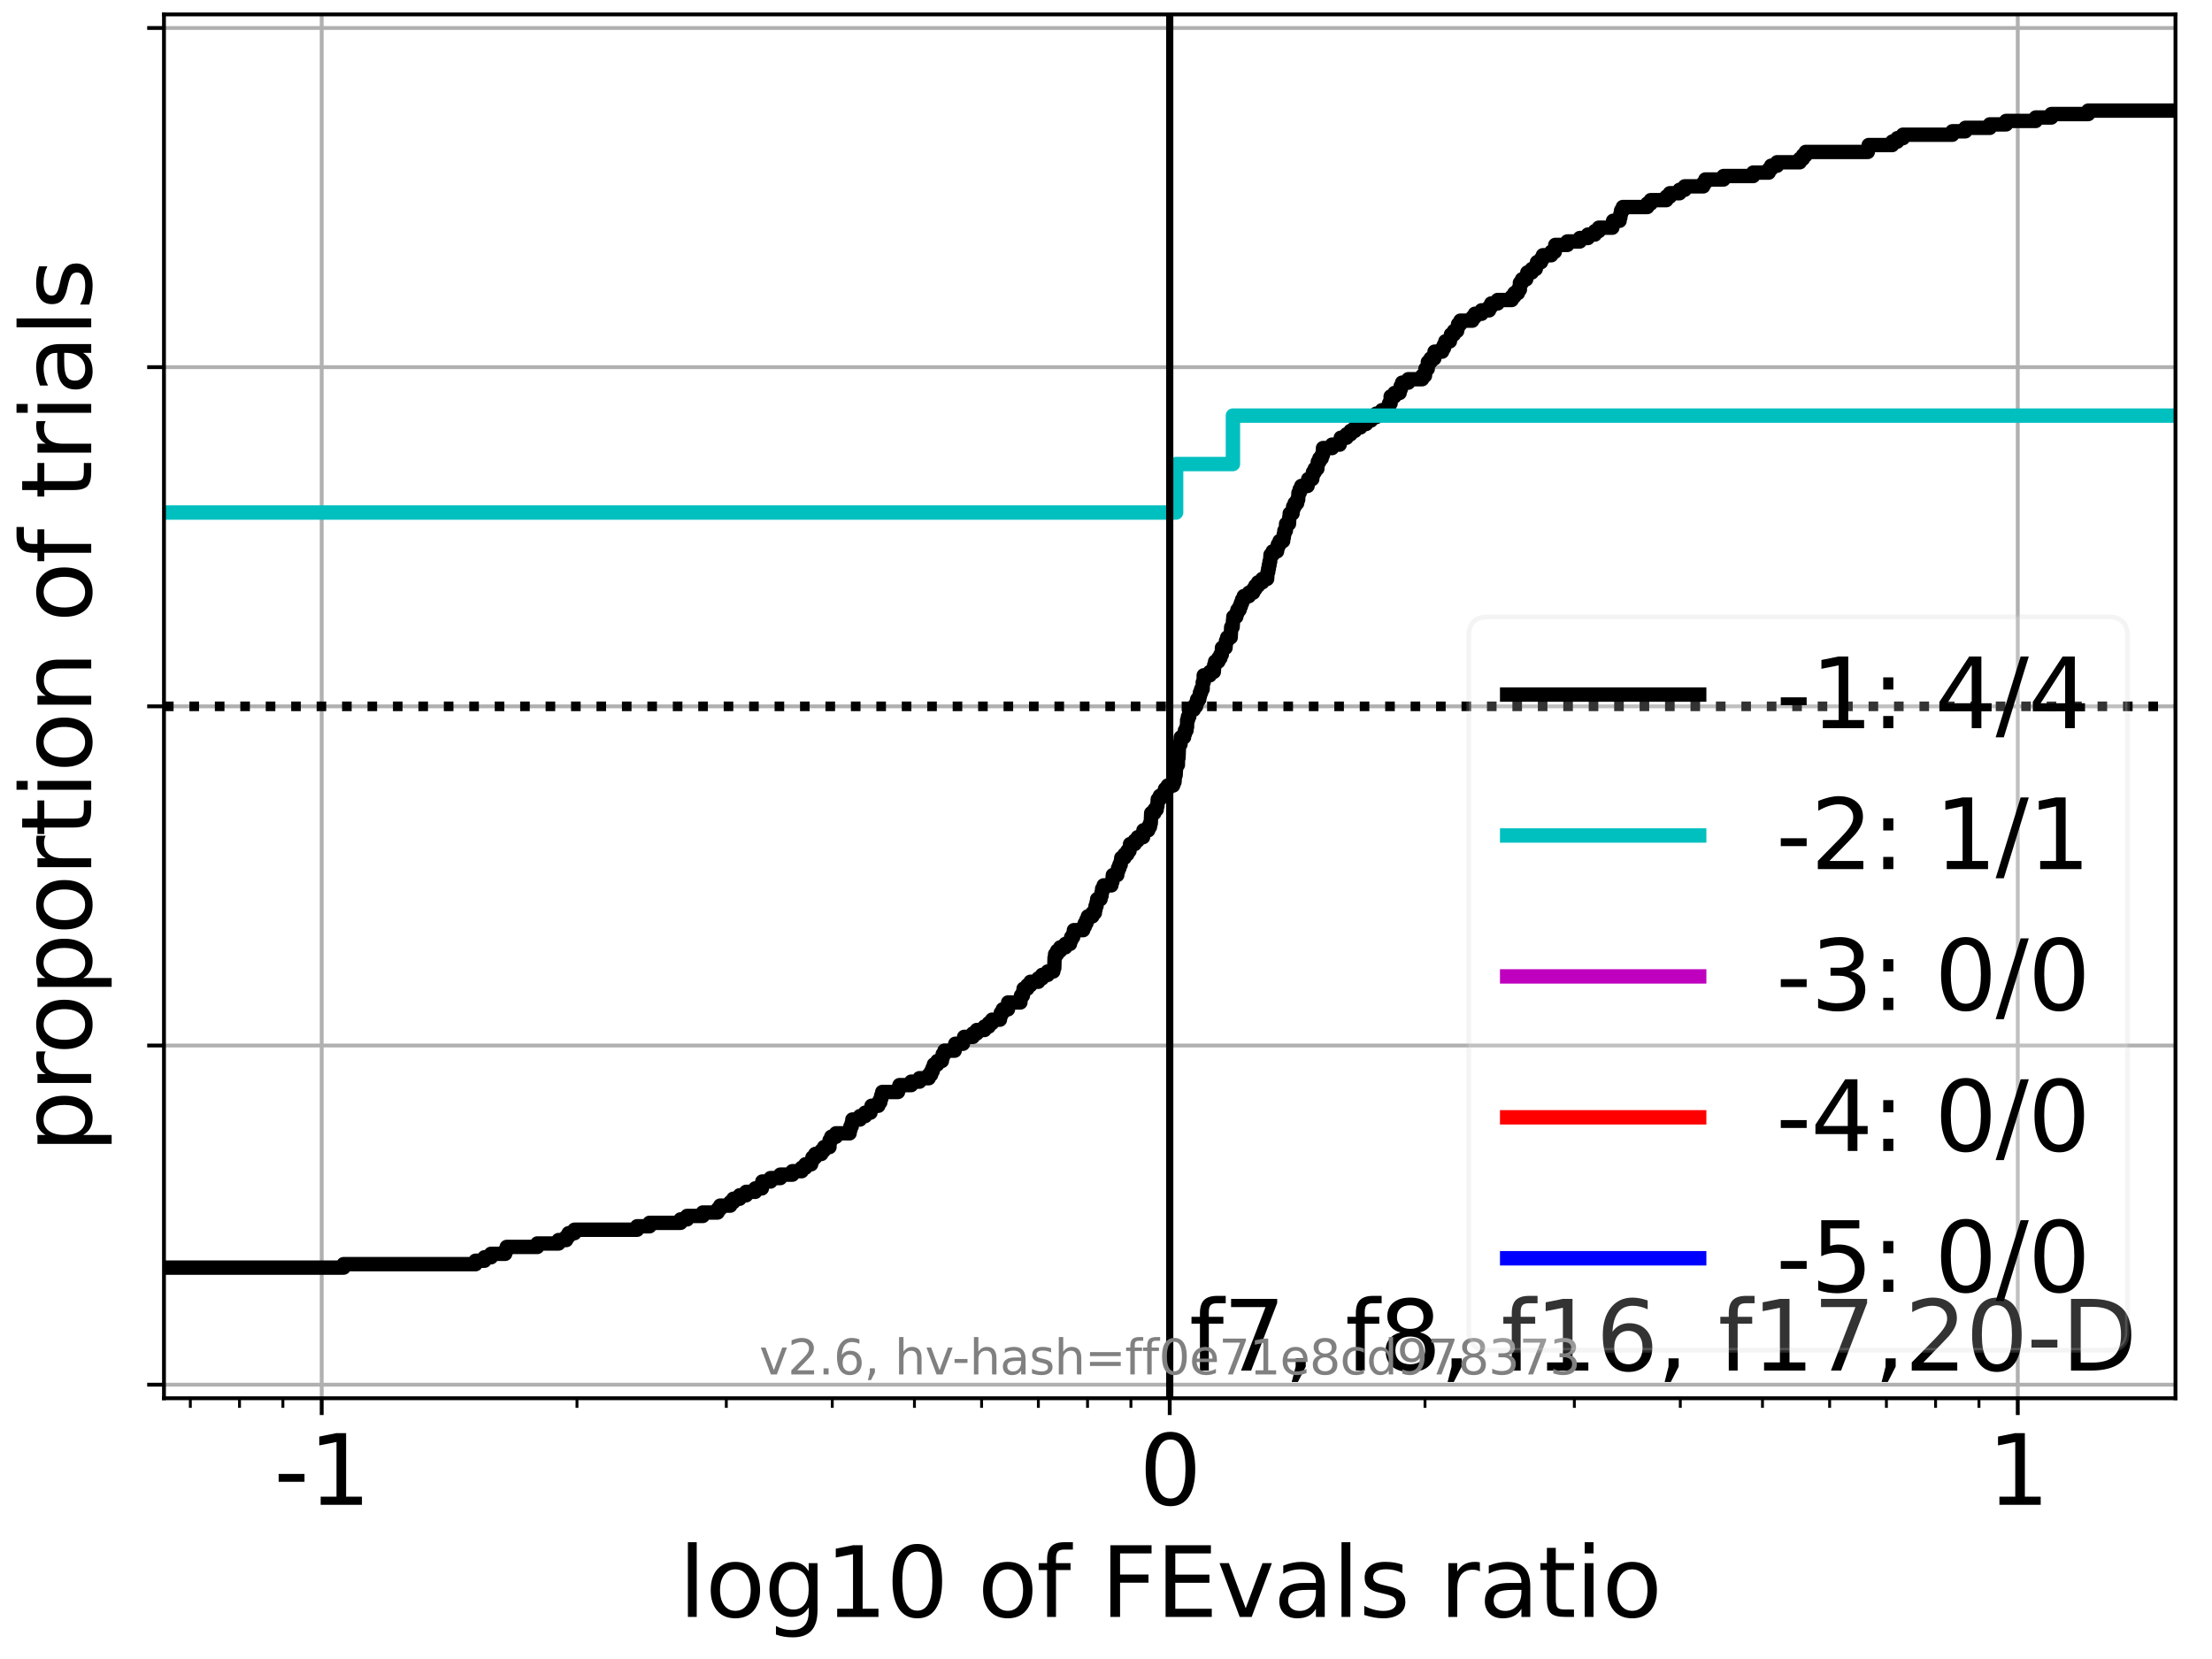 <?xml version="1.0" encoding="utf-8" standalone="no"?>
<!DOCTYPE svg PUBLIC "-//W3C//DTD SVG 1.1//EN"
  "http://www.w3.org/Graphics/SVG/1.1/DTD/svg11.dtd">
<svg xmlns:xlink="http://www.w3.org/1999/xlink" width="460.8pt" height="345.6pt" viewBox="0 0 460.8 345.6" xmlns="http://www.w3.org/2000/svg" version="1.1">
 <defs>
  <style type="text/css">*{stroke-linejoin: round; stroke-linecap: butt}</style>
 </defs>
 <g id="figure_1">
  <g id="patch_1">
   <path d="M 0 345.6 
L 460.8 345.6 
L 460.8 0 
L 0 0 
z
" style="fill: #ffffff"/>
  </g>
  <g id="axes_1">
   <g id="patch_2">
    <path d="M 34.16 291.28 
L 453.192 291.28 
L 453.192 3 
L 34.16 3 
z
" style="fill: #ffffff"/>
   </g>
   <g id="matplotlib.axis_1">
    <g id="xtick_1">
     <g id="line2d_1">
      <path d="M 67.015 291.28 
L 67.015 3 
" clip-path="url(#p87c95d344f)" style="fill: none; stroke: #b0b0b0; stroke-width: 0.8; stroke-linecap: square"/>
     </g>
     <g id="line2d_2">
      <defs>
       <path id="m5262d058c2" d="M 0 0 
L 0 3.5 
" style="stroke: #000000; stroke-width: 0.8"/>
      </defs>
      <g>
       <use xlink:href="#m5262d058c2" x="67.015" y="291.28" style="stroke: #000000; stroke-width: 0.8"/>
      </g>
     </g>
     <g id="text_1">
      <!-- -1 -->
      <g transform="translate(57.044 313.477) scale(0.2 -0.2)">
       <defs>
        <path id="DejaVuSans-2d" d="M 313 2009 
L 1997 2009 
L 1997 1497 
L 313 1497 
L 313 2009 
z
" transform="scale(0.016)"/>
        <path id="DejaVuSans-31" d="M 794 531 
L 1825 531 
L 1825 4091 
L 703 3866 
L 703 4441 
L 1819 4666 
L 2450 4666 
L 2450 531 
L 3481 531 
L 3481 0 
L 794 0 
L 794 531 
z
" transform="scale(0.016)"/>
       </defs>
       <use xlink:href="#DejaVuSans-2d"/>
       <use xlink:href="#DejaVuSans-31" x="36.084"/>
      </g>
     </g>
    </g>
    <g id="xtick_2">
     <g id="line2d_3">
      <path d="M 243.676 291.28 
L 243.676 3 
" clip-path="url(#p87c95d344f)" style="fill: none; stroke: #b0b0b0; stroke-width: 0.8; stroke-linecap: square"/>
     </g>
     <g id="line2d_4">
      <g>
       <use xlink:href="#m5262d058c2" x="243.676" y="291.28" style="stroke: #000000; stroke-width: 0.8"/>
      </g>
     </g>
     <g id="text_2">
      <!-- 0 -->
      <g transform="translate(237.314 313.477) scale(0.2 -0.2)">
       <defs>
        <path id="DejaVuSans-30" d="M 2034 4250 
Q 1547 4250 1301 3770 
Q 1056 3291 1056 2328 
Q 1056 1369 1301 889 
Q 1547 409 2034 409 
Q 2525 409 2770 889 
Q 3016 1369 3016 2328 
Q 3016 3291 2770 3770 
Q 2525 4250 2034 4250 
z
M 2034 4750 
Q 2819 4750 3233 4129 
Q 3647 3509 3647 2328 
Q 3647 1150 3233 529 
Q 2819 -91 2034 -91 
Q 1250 -91 836 529 
Q 422 1150 422 2328 
Q 422 3509 836 4129 
Q 1250 4750 2034 4750 
z
" transform="scale(0.016)"/>
       </defs>
       <use xlink:href="#DejaVuSans-30"/>
      </g>
     </g>
    </g>
    <g id="xtick_3">
     <g id="line2d_5">
      <path d="M 420.337 291.28 
L 420.337 3 
" clip-path="url(#p87c95d344f)" style="fill: none; stroke: #b0b0b0; stroke-width: 0.8; stroke-linecap: square"/>
     </g>
     <g id="line2d_6">
      <g>
       <use xlink:href="#m5262d058c2" x="420.337" y="291.28" style="stroke: #000000; stroke-width: 0.8"/>
      </g>
     </g>
     <g id="text_3">
      <!-- 1 -->
      <g transform="translate(413.975 313.477) scale(0.2 -0.2)">
       <use xlink:href="#DejaVuSans-31"/>
      </g>
     </g>
    </g>
    <g id="xtick_4">
     <g id="line2d_7">
      <defs>
       <path id="mc291ce665b" d="M 0 0 
L 0 2 
" style="stroke: #000000; stroke-width: 0.6"/>
      </defs>
      <g>
       <use xlink:href="#mc291ce665b" x="39.649" y="291.28" style="stroke: #000000; stroke-width: 0.6"/>
      </g>
     </g>
    </g>
    <g id="xtick_5">
     <g id="line2d_8">
      <g>
       <use xlink:href="#mc291ce665b" x="49.894" y="291.28" style="stroke: #000000; stroke-width: 0.6"/>
      </g>
     </g>
    </g>
    <g id="xtick_6">
     <g id="line2d_9">
      <g>
       <use xlink:href="#mc291ce665b" x="58.931" y="291.28" style="stroke: #000000; stroke-width: 0.6"/>
      </g>
     </g>
    </g>
    <g id="xtick_7">
     <g id="line2d_10">
      <g>
       <use xlink:href="#mc291ce665b" x="120.195" y="291.28" style="stroke: #000000; stroke-width: 0.6"/>
      </g>
     </g>
    </g>
    <g id="xtick_8">
     <g id="line2d_11">
      <g>
       <use xlink:href="#mc291ce665b" x="151.304" y="291.28" style="stroke: #000000; stroke-width: 0.6"/>
      </g>
     </g>
    </g>
    <g id="xtick_9">
     <g id="line2d_12">
      <g>
       <use xlink:href="#mc291ce665b" x="173.375" y="291.28" style="stroke: #000000; stroke-width: 0.6"/>
      </g>
     </g>
    </g>
    <g id="xtick_10">
     <g id="line2d_13">
      <g>
       <use xlink:href="#mc291ce665b" x="190.496" y="291.28" style="stroke: #000000; stroke-width: 0.6"/>
      </g>
     </g>
    </g>
    <g id="xtick_11">
     <g id="line2d_14">
      <g>
       <use xlink:href="#mc291ce665b" x="204.484" y="291.28" style="stroke: #000000; stroke-width: 0.6"/>
      </g>
     </g>
    </g>
    <g id="xtick_12">
     <g id="line2d_15">
      <g>
       <use xlink:href="#mc291ce665b" x="216.311" y="291.28" style="stroke: #000000; stroke-width: 0.6"/>
      </g>
     </g>
    </g>
    <g id="xtick_13">
     <g id="line2d_16">
      <g>
       <use xlink:href="#mc291ce665b" x="226.556" y="291.28" style="stroke: #000000; stroke-width: 0.6"/>
      </g>
     </g>
    </g>
    <g id="xtick_14">
     <g id="line2d_17">
      <g>
       <use xlink:href="#mc291ce665b" x="235.592" y="291.28" style="stroke: #000000; stroke-width: 0.6"/>
      </g>
     </g>
    </g>
    <g id="xtick_15">
     <g id="line2d_18">
      <g>
       <use xlink:href="#mc291ce665b" x="296.856" y="291.28" style="stroke: #000000; stroke-width: 0.6"/>
      </g>
     </g>
    </g>
    <g id="xtick_16">
     <g id="line2d_19">
      <g>
       <use xlink:href="#mc291ce665b" x="327.965" y="291.28" style="stroke: #000000; stroke-width: 0.6"/>
      </g>
     </g>
    </g>
    <g id="xtick_17">
     <g id="line2d_20">
      <g>
       <use xlink:href="#mc291ce665b" x="350.037" y="291.28" style="stroke: #000000; stroke-width: 0.6"/>
      </g>
     </g>
    </g>
    <g id="xtick_18">
     <g id="line2d_21">
      <g>
       <use xlink:href="#mc291ce665b" x="367.157" y="291.28" style="stroke: #000000; stroke-width: 0.6"/>
      </g>
     </g>
    </g>
    <g id="xtick_19">
     <g id="line2d_22">
      <g>
       <use xlink:href="#mc291ce665b" x="381.145" y="291.28" style="stroke: #000000; stroke-width: 0.6"/>
      </g>
     </g>
    </g>
    <g id="xtick_20">
     <g id="line2d_23">
      <g>
       <use xlink:href="#mc291ce665b" x="392.972" y="291.28" style="stroke: #000000; stroke-width: 0.6"/>
      </g>
     </g>
    </g>
    <g id="xtick_21">
     <g id="line2d_24">
      <g>
       <use xlink:href="#mc291ce665b" x="403.217" y="291.28" style="stroke: #000000; stroke-width: 0.6"/>
      </g>
     </g>
    </g>
    <g id="xtick_22">
     <g id="line2d_25">
      <g>
       <use xlink:href="#mc291ce665b" x="412.254" y="291.28" style="stroke: #000000; stroke-width: 0.6"/>
      </g>
     </g>
    </g>
    <g id="text_4">
     <!-- log10 of FEvals ratio -->
     <g transform="translate(141.371 336.833) scale(0.2 -0.2)">
      <defs>
       <path id="DejaVuSans-6c" d="M 603 4863 
L 1178 4863 
L 1178 0 
L 603 0 
L 603 4863 
z
" transform="scale(0.016)"/>
       <path id="DejaVuSans-6f" d="M 1959 3097 
Q 1497 3097 1228 2736 
Q 959 2375 959 1747 
Q 959 1119 1226 758 
Q 1494 397 1959 397 
Q 2419 397 2687 759 
Q 2956 1122 2956 1747 
Q 2956 2369 2687 2733 
Q 2419 3097 1959 3097 
z
M 1959 3584 
Q 2709 3584 3137 3096 
Q 3566 2609 3566 1747 
Q 3566 888 3137 398 
Q 2709 -91 1959 -91 
Q 1206 -91 779 398 
Q 353 888 353 1747 
Q 353 2609 779 3096 
Q 1206 3584 1959 3584 
z
" transform="scale(0.016)"/>
       <path id="DejaVuSans-67" d="M 2906 1791 
Q 2906 2416 2648 2759 
Q 2391 3103 1925 3103 
Q 1463 3103 1205 2759 
Q 947 2416 947 1791 
Q 947 1169 1205 825 
Q 1463 481 1925 481 
Q 2391 481 2648 825 
Q 2906 1169 2906 1791 
z
M 3481 434 
Q 3481 -459 3084 -895 
Q 2688 -1331 1869 -1331 
Q 1566 -1331 1297 -1286 
Q 1028 -1241 775 -1147 
L 775 -588 
Q 1028 -725 1275 -790 
Q 1522 -856 1778 -856 
Q 2344 -856 2625 -561 
Q 2906 -266 2906 331 
L 2906 616 
Q 2728 306 2450 153 
Q 2172 0 1784 0 
Q 1141 0 747 490 
Q 353 981 353 1791 
Q 353 2603 747 3093 
Q 1141 3584 1784 3584 
Q 2172 3584 2450 3431 
Q 2728 3278 2906 2969 
L 2906 3500 
L 3481 3500 
L 3481 434 
z
" transform="scale(0.016)"/>
       <path id="DejaVuSans-20" transform="scale(0.016)"/>
       <path id="DejaVuSans-66" d="M 2375 4863 
L 2375 4384 
L 1825 4384 
Q 1516 4384 1395 4259 
Q 1275 4134 1275 3809 
L 1275 3500 
L 2222 3500 
L 2222 3053 
L 1275 3053 
L 1275 0 
L 697 0 
L 697 3053 
L 147 3053 
L 147 3500 
L 697 3500 
L 697 3744 
Q 697 4328 969 4595 
Q 1241 4863 1831 4863 
L 2375 4863 
z
" transform="scale(0.016)"/>
       <path id="DejaVuSans-46" d="M 628 4666 
L 3309 4666 
L 3309 4134 
L 1259 4134 
L 1259 2759 
L 3109 2759 
L 3109 2228 
L 1259 2228 
L 1259 0 
L 628 0 
L 628 4666 
z
" transform="scale(0.016)"/>
       <path id="DejaVuSans-45" d="M 628 4666 
L 3578 4666 
L 3578 4134 
L 1259 4134 
L 1259 2753 
L 3481 2753 
L 3481 2222 
L 1259 2222 
L 1259 531 
L 3634 531 
L 3634 0 
L 628 0 
L 628 4666 
z
" transform="scale(0.016)"/>
       <path id="DejaVuSans-76" d="M 191 3500 
L 800 3500 
L 1894 563 
L 2988 3500 
L 3597 3500 
L 2284 0 
L 1503 0 
L 191 3500 
z
" transform="scale(0.016)"/>
       <path id="DejaVuSans-61" d="M 2194 1759 
Q 1497 1759 1228 1600 
Q 959 1441 959 1056 
Q 959 750 1161 570 
Q 1363 391 1709 391 
Q 2188 391 2477 730 
Q 2766 1069 2766 1631 
L 2766 1759 
L 2194 1759 
z
M 3341 1997 
L 3341 0 
L 2766 0 
L 2766 531 
Q 2569 213 2275 61 
Q 1981 -91 1556 -91 
Q 1019 -91 701 211 
Q 384 513 384 1019 
Q 384 1609 779 1909 
Q 1175 2209 1959 2209 
L 2766 2209 
L 2766 2266 
Q 2766 2663 2505 2880 
Q 2244 3097 1772 3097 
Q 1472 3097 1187 3025 
Q 903 2953 641 2809 
L 641 3341 
Q 956 3463 1253 3523 
Q 1550 3584 1831 3584 
Q 2591 3584 2966 3190 
Q 3341 2797 3341 1997 
z
" transform="scale(0.016)"/>
       <path id="DejaVuSans-73" d="M 2834 3397 
L 2834 2853 
Q 2591 2978 2328 3040 
Q 2066 3103 1784 3103 
Q 1356 3103 1142 2972 
Q 928 2841 928 2578 
Q 928 2378 1081 2264 
Q 1234 2150 1697 2047 
L 1894 2003 
Q 2506 1872 2764 1633 
Q 3022 1394 3022 966 
Q 3022 478 2636 193 
Q 2250 -91 1575 -91 
Q 1294 -91 989 -36 
Q 684 19 347 128 
L 347 722 
Q 666 556 975 473 
Q 1284 391 1588 391 
Q 1994 391 2212 530 
Q 2431 669 2431 922 
Q 2431 1156 2273 1281 
Q 2116 1406 1581 1522 
L 1381 1569 
Q 847 1681 609 1914 
Q 372 2147 372 2553 
Q 372 3047 722 3315 
Q 1072 3584 1716 3584 
Q 2034 3584 2315 3537 
Q 2597 3491 2834 3397 
z
" transform="scale(0.016)"/>
       <path id="DejaVuSans-72" d="M 2631 2963 
Q 2534 3019 2420 3045 
Q 2306 3072 2169 3072 
Q 1681 3072 1420 2755 
Q 1159 2438 1159 1844 
L 1159 0 
L 581 0 
L 581 3500 
L 1159 3500 
L 1159 2956 
Q 1341 3275 1631 3429 
Q 1922 3584 2338 3584 
Q 2397 3584 2469 3576 
Q 2541 3569 2628 3553 
L 2631 2963 
z
" transform="scale(0.016)"/>
       <path id="DejaVuSans-74" d="M 1172 4494 
L 1172 3500 
L 2356 3500 
L 2356 3053 
L 1172 3053 
L 1172 1153 
Q 1172 725 1289 603 
Q 1406 481 1766 481 
L 2356 481 
L 2356 0 
L 1766 0 
Q 1100 0 847 248 
Q 594 497 594 1153 
L 594 3053 
L 172 3053 
L 172 3500 
L 594 3500 
L 594 4494 
L 1172 4494 
z
" transform="scale(0.016)"/>
       <path id="DejaVuSans-69" d="M 603 3500 
L 1178 3500 
L 1178 0 
L 603 0 
L 603 3500 
z
M 603 4863 
L 1178 4863 
L 1178 4134 
L 603 4134 
L 603 4863 
z
" transform="scale(0.016)"/>
      </defs>
      <use xlink:href="#DejaVuSans-6c"/>
      <use xlink:href="#DejaVuSans-6f" x="27.783"/>
      <use xlink:href="#DejaVuSans-67" x="88.965"/>
      <use xlink:href="#DejaVuSans-31" x="152.441"/>
      <use xlink:href="#DejaVuSans-30" x="216.064"/>
      <use xlink:href="#DejaVuSans-20" x="279.688"/>
      <use xlink:href="#DejaVuSans-6f" x="311.475"/>
      <use xlink:href="#DejaVuSans-66" x="372.656"/>
      <use xlink:href="#DejaVuSans-20" x="407.861"/>
      <use xlink:href="#DejaVuSans-46" x="439.648"/>
      <use xlink:href="#DejaVuSans-45" x="497.168"/>
      <use xlink:href="#DejaVuSans-76" x="560.352"/>
      <use xlink:href="#DejaVuSans-61" x="619.531"/>
      <use xlink:href="#DejaVuSans-6c" x="680.811"/>
      <use xlink:href="#DejaVuSans-73" x="708.594"/>
      <use xlink:href="#DejaVuSans-20" x="760.693"/>
      <use xlink:href="#DejaVuSans-72" x="792.48"/>
      <use xlink:href="#DejaVuSans-61" x="833.594"/>
      <use xlink:href="#DejaVuSans-74" x="894.873"/>
      <use xlink:href="#DejaVuSans-69" x="934.082"/>
      <use xlink:href="#DejaVuSans-6f" x="961.865"/>
     </g>
    </g>
   </g>
   <g id="matplotlib.axis_2">
    <g id="ytick_1">
     <g id="line2d_26">
      <path d="M 34.16 288.454 
L 453.192 288.454 
" clip-path="url(#p87c95d344f)" style="fill: none; stroke: #b0b0b0; stroke-width: 0.8; stroke-linecap: square"/>
     </g>
     <g id="line2d_27">
      <defs>
       <path id="m01dce5a813" d="M 0 0 
L -3.5 0 
" style="stroke: #000000; stroke-width: 0.8"/>
      </defs>
      <g>
       <use xlink:href="#m01dce5a813" x="34.16" y="288.454" style="stroke: #000000; stroke-width: 0.8"/>
      </g>
     </g>
    </g>
    <g id="ytick_2">
     <g id="line2d_28">
      <path d="M 34.16 217.797 
L 453.192 217.797 
" clip-path="url(#p87c95d344f)" style="fill: none; stroke: #b0b0b0; stroke-width: 0.8; stroke-linecap: square"/>
     </g>
     <g id="line2d_29">
      <g>
       <use xlink:href="#m01dce5a813" x="34.16" y="217.797" style="stroke: #000000; stroke-width: 0.8"/>
      </g>
     </g>
    </g>
    <g id="ytick_3">
     <g id="line2d_30">
      <path d="M 34.16 147.14 
L 453.192 147.14 
" clip-path="url(#p87c95d344f)" style="fill: none; stroke: #b0b0b0; stroke-width: 0.8; stroke-linecap: square"/>
     </g>
     <g id="line2d_31">
      <g>
       <use xlink:href="#m01dce5a813" x="34.16" y="147.14" style="stroke: #000000; stroke-width: 0.8"/>
      </g>
     </g>
    </g>
    <g id="ytick_4">
     <g id="line2d_32">
      <path d="M 34.16 76.483 
L 453.192 76.483 
" clip-path="url(#p87c95d344f)" style="fill: none; stroke: #b0b0b0; stroke-width: 0.8; stroke-linecap: square"/>
     </g>
     <g id="line2d_33">
      <g>
       <use xlink:href="#m01dce5a813" x="34.16" y="76.483" style="stroke: #000000; stroke-width: 0.8"/>
      </g>
     </g>
    </g>
    <g id="ytick_5">
     <g id="line2d_34">
      <path d="M 34.16 5.826 
L 453.192 5.826 
" clip-path="url(#p87c95d344f)" style="fill: none; stroke: #b0b0b0; stroke-width: 0.8; stroke-linecap: square"/>
     </g>
     <g id="line2d_35">
      <g>
       <use xlink:href="#m01dce5a813" x="34.16" y="5.826" style="stroke: #000000; stroke-width: 0.8"/>
      </g>
     </g>
    </g>
    <g id="text_5">
     <!-- proportion of trials -->
     <g transform="translate(19.001 240.146) rotate(-90) scale(0.2 -0.2)">
      <defs>
       <path id="DejaVuSans-70" d="M 1159 525 
L 1159 -1331 
L 581 -1331 
L 581 3500 
L 1159 3500 
L 1159 2969 
Q 1341 3281 1617 3432 
Q 1894 3584 2278 3584 
Q 2916 3584 3314 3078 
Q 3713 2572 3713 1747 
Q 3713 922 3314 415 
Q 2916 -91 2278 -91 
Q 1894 -91 1617 61 
Q 1341 213 1159 525 
z
M 3116 1747 
Q 3116 2381 2855 2742 
Q 2594 3103 2138 3103 
Q 1681 3103 1420 2742 
Q 1159 2381 1159 1747 
Q 1159 1113 1420 752 
Q 1681 391 2138 391 
Q 2594 391 2855 752 
Q 3116 1113 3116 1747 
z
" transform="scale(0.016)"/>
       <path id="DejaVuSans-6e" d="M 3513 2113 
L 3513 0 
L 2938 0 
L 2938 2094 
Q 2938 2591 2744 2837 
Q 2550 3084 2163 3084 
Q 1697 3084 1428 2787 
Q 1159 2491 1159 1978 
L 1159 0 
L 581 0 
L 581 3500 
L 1159 3500 
L 1159 2956 
Q 1366 3272 1645 3428 
Q 1925 3584 2291 3584 
Q 2894 3584 3203 3211 
Q 3513 2838 3513 2113 
z
" transform="scale(0.016)"/>
      </defs>
      <use xlink:href="#DejaVuSans-70"/>
      <use xlink:href="#DejaVuSans-72" x="63.477"/>
      <use xlink:href="#DejaVuSans-6f" x="102.34"/>
      <use xlink:href="#DejaVuSans-70" x="163.521"/>
      <use xlink:href="#DejaVuSans-6f" x="226.998"/>
      <use xlink:href="#DejaVuSans-72" x="288.18"/>
      <use xlink:href="#DejaVuSans-74" x="329.293"/>
      <use xlink:href="#DejaVuSans-69" x="368.502"/>
      <use xlink:href="#DejaVuSans-6f" x="396.285"/>
      <use xlink:href="#DejaVuSans-6e" x="457.467"/>
      <use xlink:href="#DejaVuSans-20" x="520.846"/>
      <use xlink:href="#DejaVuSans-6f" x="552.633"/>
      <use xlink:href="#DejaVuSans-66" x="613.814"/>
      <use xlink:href="#DejaVuSans-20" x="649.02"/>
      <use xlink:href="#DejaVuSans-74" x="680.807"/>
      <use xlink:href="#DejaVuSans-72" x="720.016"/>
      <use xlink:href="#DejaVuSans-69" x="761.129"/>
      <use xlink:href="#DejaVuSans-61" x="788.912"/>
      <use xlink:href="#DejaVuSans-6c" x="850.191"/>
      <use xlink:href="#DejaVuSans-73" x="877.975"/>
     </g>
    </g>
   </g>
   <g id="line2d_36">
    <path d="M 34.16 264.065 
L 71.577 264.065 
L 71.577 263.347 
L 99.066 263.347 
L 99.066 262.63 
L 100.925 262.63 
L 100.925 261.913 
L 102.283 261.913 
L 102.283 261.195 
L 105.238 261.195 
L 105.238 260.478 
L 105.558 260.478 
L 105.558 259.761 
L 111.927 259.761 
L 111.927 259.043 
L 116.362 259.043 
L 116.362 258.326 
L 117.952 258.326 
L 117.952 257.609 
L 118.461 257.609 
L 118.461 256.891 
L 119.669 256.891 
L 119.669 256.174 
L 132.727 256.174 
L 132.727 255.457 
L 135.31 255.457 
L 135.31 254.739 
L 141.771 254.739 
L 141.771 254.022 
L 143.129 254.022 
L 143.129 253.305 
L 146.403 253.305 
L 146.403 252.587 
L 149.499 252.587 
L 149.499 251.87 
L 150.023 251.87 
L 150.023 251.153 
L 152.122 251.153 
L 152.122 250.435 
L 152.772 250.435 
L 152.772 249.718 
L 154.076 249.718 
L 154.076 249.001 
L 155.434 249.001 
L 155.434 248.283 
L 157.325 248.283 
L 157.325 247.566 
L 158.708 247.566 
L 158.798 246.131 
L 160.515 246.131 
L 160.515 245.414 
L 162.551 245.414 
L 162.551 244.697 
L 165.077 244.697 
L 165.077 243.979 
L 167.005 243.979 
L 167.005 243.262 
L 167.779 243.262 
L 167.779 242.545 
L 168.971 242.545 
L 168.971 241.827 
L 169.246 241.827 
L 169.246 241.11 
L 169.83 241.11 
L 169.83 240.393 
L 171.103 240.393 
L 171.103 239.675 
L 171.657 239.675 
L 171.657 238.958 
L 172.792 238.958 
L 172.82 237.523 
L 173.168 237.523 
L 173.168 236.806 
L 174.15 236.806 
L 174.15 236.089 
L 176.988 236.089 
L 176.988 235.371 
L 177.154 235.371 
L 177.154 234.654 
L 177.425 234.654 
L 177.425 233.937 
L 177.561 233.937 
L 177.561 233.219 
L 179.14 233.219 
L 179.14 232.502 
L 180.225 232.502 
L 180.225 231.785 
L 181.337 231.785 
L 181.337 231.067 
L 181.557 231.067 
L 181.557 230.35 
L 182.974 230.35 
L 182.974 229.633 
L 183.381 229.633 
L 183.381 228.915 
L 183.578 228.915 
L 183.578 228.198 
L 183.794 228.198 
L 183.794 227.481 
L 187.073 227.481 
L 187.073 226.763 
L 187.377 226.763 
L 187.377 226.046 
L 189.819 226.046 
L 189.819 225.329 
L 191.536 225.329 
L 191.536 224.611 
L 193.472 224.611 
L 193.472 223.894 
L 193.968 223.894 
L 193.968 223.177 
L 194.283 223.177 
L 194.283 222.459 
L 194.557 222.459 
L 194.557 221.742 
L 195.268 221.742 
L 195.268 221.025 
L 196.211 221.025 
L 196.211 220.308 
L 196.383 220.308 
L 196.383 219.59 
L 196.754 219.59 
L 196.754 218.873 
L 198.879 218.873 
L 198.879 218.156 
L 198.994 218.156 
L 198.994 217.438 
L 200.591 217.438 
L 200.591 216.721 
L 200.846 216.721 
L 200.846 216.004 
L 202.667 216.004 
L 202.667 215.286 
L 203.491 215.286 
L 203.491 214.569 
L 205.09 214.569 
L 205.09 213.852 
L 205.975 213.852 
L 205.975 213.134 
L 206.666 213.134 
L 206.666 212.417 
L 208.3 212.417 
L 208.3 211.7 
L 208.487 211.7 
L 208.487 210.982 
L 208.889 210.982 
L 208.889 210.265 
L 209.974 210.265 
L 210.009 208.83 
L 212.564 208.83 
L 212.564 208.113 
L 212.686 208.113 
L 212.686 207.396 
L 213.093 207.396 
L 213.093 206.678 
L 213.232 206.678 
L 213.232 205.961 
L 214.014 205.961 
L 214.014 205.244 
L 214.663 205.244 
L 214.663 204.526 
L 216.298 204.526 
L 216.298 203.809 
L 217.089 203.809 
L 217.089 203.092 
L 218.264 203.092 
L 218.264 202.374 
L 219.422 202.374 
L 219.422 201.657 
L 219.622 201.657 
L 219.689 199.505 
L 219.796 199.505 
L 219.796 198.788 
L 220.217 198.788 
L 220.217 198.07 
L 220.861 198.07 
L 220.861 197.353 
L 221.93 197.353 
L 221.93 196.636 
L 222.896 196.636 
L 222.896 195.918 
L 223.154 195.918 
L 223.154 195.201 
L 223.561 195.201 
L 223.561 194.484 
L 223.717 194.484 
L 223.717 193.766 
L 225.641 193.766 
L 225.641 193.049 
L 225.979 193.049 
L 225.979 192.332 
L 226.319 192.332 
L 226.319 191.614 
L 226.623 191.614 
L 226.623 190.897 
L 227.557 190.897 
L 227.557 190.18 
L 228.08 190.18 
L 228.08 189.462 
L 228.219 189.462 
L 228.219 188.745 
L 228.429 188.745 
L 228.429 188.028 
L 228.559 188.028 
L 228.559 187.31 
L 229.265 187.31 
L 229.265 186.593 
L 229.476 186.593 
L 229.476 185.876 
L 229.592 185.876 
L 229.592 185.158 
L 229.917 185.158 
L 229.917 184.441 
L 231.512 184.441 
L 231.512 183.724 
L 231.717 183.724 
L 231.824 182.289 
L 232.742 182.289 
L 232.742 181.572 
L 232.909 181.572 
L 232.909 180.854 
L 233.191 180.854 
L 233.191 180.137 
L 233.464 180.137 
L 233.464 179.42 
L 233.58 179.42 
L 233.58 178.702 
L 234.25 178.702 
L 234.25 177.985 
L 234.838 177.985 
L 234.838 177.268 
L 235.291 177.268 
L 235.291 176.55 
L 235.412 176.55 
L 235.412 175.833 
L 236.378 175.833 
L 236.378 175.116 
L 237.008 175.116 
L 237.008 174.398 
L 238.114 174.398 
L 238.199 172.964 
L 239.199 172.964 
L 239.199 172.246 
L 239.561 172.246 
L 239.561 171.529 
L 239.725 171.529 
L 239.814 169.377 
L 240.472 169.377 
L 240.472 168.66 
L 240.954 168.66 
L 240.954 167.943 
L 241.104 167.943 
L 241.185 166.508 
L 241.611 166.508 
L 241.611 165.791 
L 242.423 165.791 
L 242.423 165.073 
L 242.696 165.073 
L 242.696 164.356 
L 243.261 164.356 
L 243.261 163.639 
L 244.378 163.639 
L 244.378 162.921 
L 244.664 162.921 
L 244.772 161.487 
L 244.906 161.487 
L 244.982 160.052 
L 245.035 160.052 
L 245.035 159.335 
L 245.376 159.335 
L 245.389 157.9 
L 245.501 157.9 
L 245.586 155.748 
L 245.618 155.748 
L 245.618 155.031 
L 245.925 155.031 
L 245.978 153.596 
L 246.652 153.596 
L 246.652 152.879 
L 246.846 152.879 
L 246.846 152.161 
L 247.165 152.161 
L 247.165 151.444 
L 247.283 151.444 
L 247.303 150.009 
L 247.475 150.009 
L 247.475 149.292 
L 247.74 149.292 
L 247.752 147.857 
L 248.667 147.857 
L 248.667 147.14 
L 249.173 147.14 
L 249.173 146.423 
L 249.385 146.423 
L 249.385 145.705 
L 249.821 145.705 
L 249.821 144.988 
L 249.974 144.988 
L 249.974 144.271 
L 250.229 144.271 
L 250.229 143.553 
L 250.531 143.553 
L 250.557 142.119 
L 250.747 142.119 
L 250.759 140.684 
L 252.03 140.684 
L 252.03 139.967 
L 252.859 139.967 
L 252.942 138.532 
L 253.13 138.532 
L 253.13 137.815 
L 253.805 137.815 
L 253.805 137.097 
L 254.225 137.097 
L 254.225 136.38 
L 254.522 136.38 
L 254.558 134.945 
L 255.298 134.945 
L 255.395 133.511 
L 255.643 133.511 
L 255.643 132.793 
L 256.371 132.793 
L 256.48 130.641 
L 256.773 130.641 
L 256.864 129.207 
L 256.926 129.207 
L 256.926 128.489 
L 257.539 128.489 
L 257.539 127.772 
L 257.774 127.772 
L 257.774 127.055 
L 258.222 127.055 
L 258.222 126.337 
L 258.49 126.337 
L 258.49 125.62 
L 258.753 125.62 
L 258.753 124.903 
L 259.104 124.903 
L 259.104 124.185 
L 260.174 124.185 
L 260.174 123.468 
L 261.062 123.468 
L 261.062 122.751 
L 261.496 122.751 
L 261.496 122.034 
L 262.071 122.034 
L 262.071 121.316 
L 262.952 121.316 
L 262.952 120.599 
L 263.961 120.599 
L 264.063 119.164 
L 264.188 119.164 
L 264.188 118.447 
L 264.324 118.447 
L 264.324 117.73 
L 264.461 117.73 
L 264.461 117.012 
L 264.595 117.012 
L 264.669 115.578 
L 265.124 115.578 
L 265.124 114.86 
L 266.032 114.86 
L 266.032 114.143 
L 266.2 114.143 
L 266.2 113.426 
L 266.56 113.426 
L 266.56 112.708 
L 267.303 112.708 
L 267.303 111.991 
L 267.433 111.991 
L 267.433 111.274 
L 267.561 111.274 
L 267.561 110.556 
L 267.866 110.556 
L 267.917 109.122 
L 268.518 109.122 
L 268.591 107.687 
L 268.673 107.687 
L 268.673 106.97 
L 269.263 106.97 
L 269.263 106.252 
L 269.386 106.252 
L 269.386 105.535 
L 269.708 105.535 
L 269.708 104.818 
L 270.223 104.818 
L 270.223 104.1 
L 270.425 104.1 
L 270.495 102.666 
L 270.746 102.666 
L 270.746 101.948 
L 271.084 101.948 
L 271.084 101.231 
L 272.395 101.231 
L 272.395 100.514 
L 272.525 100.514 
L 272.525 99.796 
L 273.367 99.796 
L 273.367 99.079 
L 273.513 99.079 
L 273.513 98.362 
L 273.891 98.362 
L 273.891 97.644 
L 274.429 97.644 
L 274.521 96.21 
L 274.845 96.21 
L 274.845 95.492 
L 275.335 95.492 
L 275.335 94.775 
L 275.592 94.775 
L 275.608 93.34 
L 277.488 93.34 
L 277.488 92.623 
L 279.081 92.623 
L 279.081 91.906 
L 279.307 91.906 
L 279.307 91.188 
L 280.507 91.188 
L 280.507 90.471 
L 281.345 90.471 
L 281.345 89.754 
L 282.261 89.754 
L 282.261 89.036 
L 283.409 89.036 
L 283.409 88.319 
L 284.599 88.319 
L 284.599 87.602 
L 285.596 87.602 
L 285.596 86.884 
L 286.698 86.884 
L 286.698 86.167 
L 287.88 86.167 
L 287.88 85.45 
L 289.093 85.45 
L 289.093 84.732 
L 289.374 84.732 
L 289.374 84.015 
L 289.69 84.015 
L 289.701 82.58 
L 290.507 82.58 
L 290.507 81.863 
L 291.564 81.863 
L 291.564 81.146 
L 291.789 81.146 
L 291.789 80.428 
L 292.084 80.428 
L 292.084 79.711 
L 293.383 79.711 
L 293.383 78.994 
L 296.257 78.994 
L 296.257 78.276 
L 296.846 78.276 
L 296.948 76.842 
L 297.42 76.842 
L 297.456 75.407 
L 298.009 75.407 
L 298.009 74.69 
L 298.783 74.69 
L 298.844 73.255 
L 300.424 73.255 
L 300.424 72.538 
L 300.802 72.538 
L 300.802 71.821 
L 301.097 71.821 
L 301.097 71.103 
L 302.04 71.103 
L 302.04 70.386 
L 302.26 70.386 
L 302.26 69.669 
L 302.878 69.669 
L 302.878 68.951 
L 303.547 68.951 
L 303.547 68.234 
L 303.746 68.234 
L 303.746 67.517 
L 304.228 67.517 
L 304.228 66.799 
L 306.713 66.799 
L 306.713 66.082 
L 307.243 66.082 
L 307.243 65.365 
L 308.639 65.365 
L 308.639 64.647 
L 310.211 64.647 
L 310.211 63.93 
L 310.65 63.93 
L 310.65 63.213 
L 311.989 63.213 
L 311.989 62.495 
L 314.916 62.495 
L 314.916 61.778 
L 315.463 61.778 
L 315.463 61.061 
L 316.218 61.061 
L 316.218 60.343 
L 316.614 60.343 
L 316.626 58.909 
L 317.063 58.909 
L 317.063 58.191 
L 317.929 58.191 
L 317.929 57.474 
L 318.168 57.474 
L 318.168 56.757 
L 319.106 56.757 
L 319.106 56.039 
L 319.927 56.039 
L 319.927 55.322 
L 320.19 55.322 
L 320.19 54.605 
L 321.027 54.605 
L 321.027 53.887 
L 321.416 53.887 
L 321.416 53.17 
L 323.157 53.17 
L 323.157 52.453 
L 323.894 52.453 
L 323.995 51.018 
L 326.513 51.018 
L 326.513 50.301 
L 329.107 50.301 
L 329.107 49.583 
L 330.787 49.583 
L 330.787 48.866 
L 332.232 48.866 
L 332.232 48.149 
L 333.065 48.149 
L 333.065 47.431 
L 335.879 47.431 
L 335.879 46.714 
L 336.033 46.714 
L 336.033 45.997 
L 337.387 45.997 
L 337.387 45.279 
L 337.555 45.279 
L 337.555 44.562 
L 337.7 44.562 
L 337.7 43.845 
L 338.067 43.845 
L 338.067 43.127 
L 343.159 43.127 
L 343.159 42.41 
L 343.879 42.41 
L 343.879 41.693 
L 347.127 41.693 
L 347.127 40.975 
L 347.85 40.975 
L 347.85 40.258 
L 349.875 40.258 
L 349.875 39.541 
L 350.948 39.541 
L 350.948 38.823 
L 354.818 38.823 
L 354.818 38.106 
L 355.259 38.106 
L 355.259 37.389 
L 359.037 37.389 
L 359.037 36.671 
L 365.216 36.671 
L 365.216 35.954 
L 368.464 35.954 
L 368.464 35.237 
L 368.96 35.237 
L 368.96 34.519 
L 370.199 34.519 
L 370.199 33.802 
L 374.925 33.802 
L 374.925 33.085 
L 375.582 33.085 
L 375.582 32.367 
L 376.155 32.367 
L 376.155 31.65 
L 389.098 31.65 
L 389.098 30.933 
L 389.284 30.933 
L 389.284 30.215 
L 394.19 30.215 
L 394.19 29.498 
L 395.248 29.498 
L 395.248 28.781 
L 396.419 28.781 
L 396.419 28.063 
L 406.715 28.063 
L 406.715 27.346 
L 409.422 27.346 
L 409.422 26.629 
L 414.513 26.629 
L 414.513 25.911 
L 417.902 25.911 
L 417.902 25.194 
L 424.081 25.194 
L 424.081 24.477 
L 427.329 24.477 
L 427.329 23.759 
L 435.02 23.759 
L 435.02 23.042 
L 453.192 23.042 
L 453.192 23.042 
" clip-path="url(#p87c95d344f)" style="fill: none; stroke: #000000; stroke-width: 3; stroke-linecap: square"/>
   </g>
   <g id="line2d_37">
    <path clip-path="url(#p87c95d344f)" style="fill: none; stroke: #000000; stroke-width: 3; stroke-linecap: square"/>
   </g>
   <g id="line2d_38">
    <path d="M 34.16 106.765 
L 245.005 106.765 
L 245.005 96.671 
L 256.84 96.671 
L 256.84 86.577 
L 453.192 86.577 
" clip-path="url(#p87c95d344f)" style="fill: none; stroke: #00bfbf; stroke-width: 3; stroke-linecap: square"/>
   </g>
   <g id="line2d_39">
    <path clip-path="url(#p87c95d344f)" style="fill: none; stroke: #00bfbf; stroke-width: 3; stroke-linecap: square"/>
   </g>
   <g id="line2d_40"/>
   <g id="line2d_41"/>
   <g id="line2d_42"/>
   <g id="line2d_43">
    <path d="M 243.676 291.28 
L 243.676 3 
" clip-path="url(#p87c95d344f)" style="fill: none; stroke: #000000; stroke-width: 1.5; stroke-linecap: square"/>
   </g>
   <g id="line2d_44">
    <path d="M 34.16 147.14 
L 453.192 147.14 
" clip-path="url(#p87c95d344f)" style="fill: none; stroke-dasharray: 2,3.3; stroke-dashoffset: 0; stroke: #000000; stroke-width: 2"/>
   </g>
   <g id="patch_3">
    <path d="M 34.16 291.28 
L 34.16 3 
" style="fill: none; stroke: #000000; stroke-width: 0.8; stroke-linejoin: miter; stroke-linecap: square"/>
   </g>
   <g id="patch_4">
    <path d="M 453.192 291.28 
L 453.192 3 
" style="fill: none; stroke: #000000; stroke-width: 0.8; stroke-linejoin: miter; stroke-linecap: square"/>
   </g>
   <g id="patch_5">
    <path d="M 34.16 291.28 
L 453.192 291.28 
" style="fill: none; stroke: #000000; stroke-width: 0.8; stroke-linejoin: miter; stroke-linecap: square"/>
   </g>
   <g id="patch_6">
    <path d="M 34.16 3 
L 453.192 3 
" style="fill: none; stroke: #000000; stroke-width: 0.8; stroke-linejoin: miter; stroke-linecap: square"/>
   </g>
   <g id="text_6">
    <!-- f7, f8, f16, f17,20-D -->
    <g transform="translate(247.739 285.514) scale(0.2 -0.2)">
     <defs>
      <path id="DejaVuSans-37" d="M 525 4666 
L 3525 4666 
L 3525 4397 
L 1831 0 
L 1172 0 
L 2766 4134 
L 525 4134 
L 525 4666 
z
" transform="scale(0.016)"/>
      <path id="DejaVuSans-2c" d="M 750 794 
L 1409 794 
L 1409 256 
L 897 -744 
L 494 -744 
L 750 256 
L 750 794 
z
" transform="scale(0.016)"/>
      <path id="DejaVuSans-38" d="M 2034 2216 
Q 1584 2216 1326 1975 
Q 1069 1734 1069 1313 
Q 1069 891 1326 650 
Q 1584 409 2034 409 
Q 2484 409 2743 651 
Q 3003 894 3003 1313 
Q 3003 1734 2745 1975 
Q 2488 2216 2034 2216 
z
M 1403 2484 
Q 997 2584 770 2862 
Q 544 3141 544 3541 
Q 544 4100 942 4425 
Q 1341 4750 2034 4750 
Q 2731 4750 3128 4425 
Q 3525 4100 3525 3541 
Q 3525 3141 3298 2862 
Q 3072 2584 2669 2484 
Q 3125 2378 3379 2068 
Q 3634 1759 3634 1313 
Q 3634 634 3220 271 
Q 2806 -91 2034 -91 
Q 1263 -91 848 271 
Q 434 634 434 1313 
Q 434 1759 690 2068 
Q 947 2378 1403 2484 
z
M 1172 3481 
Q 1172 3119 1398 2916 
Q 1625 2713 2034 2713 
Q 2441 2713 2670 2916 
Q 2900 3119 2900 3481 
Q 2900 3844 2670 4047 
Q 2441 4250 2034 4250 
Q 1625 4250 1398 4047 
Q 1172 3844 1172 3481 
z
" transform="scale(0.016)"/>
      <path id="DejaVuSans-36" d="M 2113 2584 
Q 1688 2584 1439 2293 
Q 1191 2003 1191 1497 
Q 1191 994 1439 701 
Q 1688 409 2113 409 
Q 2538 409 2786 701 
Q 3034 994 3034 1497 
Q 3034 2003 2786 2293 
Q 2538 2584 2113 2584 
z
M 3366 4563 
L 3366 3988 
Q 3128 4100 2886 4159 
Q 2644 4219 2406 4219 
Q 1781 4219 1451 3797 
Q 1122 3375 1075 2522 
Q 1259 2794 1537 2939 
Q 1816 3084 2150 3084 
Q 2853 3084 3261 2657 
Q 3669 2231 3669 1497 
Q 3669 778 3244 343 
Q 2819 -91 2113 -91 
Q 1303 -91 875 529 
Q 447 1150 447 2328 
Q 447 3434 972 4092 
Q 1497 4750 2381 4750 
Q 2619 4750 2861 4703 
Q 3103 4656 3366 4563 
z
" transform="scale(0.016)"/>
      <path id="DejaVuSans-32" d="M 1228 531 
L 3431 531 
L 3431 0 
L 469 0 
L 469 531 
Q 828 903 1448 1529 
Q 2069 2156 2228 2338 
Q 2531 2678 2651 2914 
Q 2772 3150 2772 3378 
Q 2772 3750 2511 3984 
Q 2250 4219 1831 4219 
Q 1534 4219 1204 4116 
Q 875 4013 500 3803 
L 500 4441 
Q 881 4594 1212 4672 
Q 1544 4750 1819 4750 
Q 2544 4750 2975 4387 
Q 3406 4025 3406 3419 
Q 3406 3131 3298 2873 
Q 3191 2616 2906 2266 
Q 2828 2175 2409 1742 
Q 1991 1309 1228 531 
z
" transform="scale(0.016)"/>
      <path id="DejaVuSans-44" d="M 1259 4147 
L 1259 519 
L 2022 519 
Q 2988 519 3436 956 
Q 3884 1394 3884 2338 
Q 3884 3275 3436 3711 
Q 2988 4147 2022 4147 
L 1259 4147 
z
M 628 4666 
L 1925 4666 
Q 3281 4666 3915 4102 
Q 4550 3538 4550 2338 
Q 4550 1131 3912 565 
Q 3275 0 1925 0 
L 628 0 
L 628 4666 
z
" transform="scale(0.016)"/>
     </defs>
     <use xlink:href="#DejaVuSans-66"/>
     <use xlink:href="#DejaVuSans-37" x="35.205"/>
     <use xlink:href="#DejaVuSans-2c" x="98.828"/>
     <use xlink:href="#DejaVuSans-20" x="130.615"/>
     <use xlink:href="#DejaVuSans-66" x="162.402"/>
     <use xlink:href="#DejaVuSans-38" x="197.607"/>
     <use xlink:href="#DejaVuSans-2c" x="261.23"/>
     <use xlink:href="#DejaVuSans-20" x="293.018"/>
     <use xlink:href="#DejaVuSans-66" x="324.805"/>
     <use xlink:href="#DejaVuSans-31" x="360.01"/>
     <use xlink:href="#DejaVuSans-36" x="423.633"/>
     <use xlink:href="#DejaVuSans-2c" x="487.256"/>
     <use xlink:href="#DejaVuSans-20" x="519.043"/>
     <use xlink:href="#DejaVuSans-66" x="550.83"/>
     <use xlink:href="#DejaVuSans-31" x="586.035"/>
     <use xlink:href="#DejaVuSans-37" x="649.658"/>
     <use xlink:href="#DejaVuSans-2c" x="713.281"/>
     <use xlink:href="#DejaVuSans-32" x="745.068"/>
     <use xlink:href="#DejaVuSans-30" x="808.691"/>
     <use xlink:href="#DejaVuSans-2d" x="872.314"/>
     <use xlink:href="#DejaVuSans-44" x="908.398"/>
    </g>
   </g>
   <g id="text_7">
    <!-- v2.6, hv-hash=ff0e71e8cd978373 -->
    <g style="fill: #808080" transform="translate(158.181 286.318) scale(0.1 -0.1)">
     <defs>
      <path id="DejaVuSans-2e" d="M 684 794 
L 1344 794 
L 1344 0 
L 684 0 
L 684 794 
z
" transform="scale(0.016)"/>
      <path id="DejaVuSans-68" d="M 3513 2113 
L 3513 0 
L 2938 0 
L 2938 2094 
Q 2938 2591 2744 2837 
Q 2550 3084 2163 3084 
Q 1697 3084 1428 2787 
Q 1159 2491 1159 1978 
L 1159 0 
L 581 0 
L 581 4863 
L 1159 4863 
L 1159 2956 
Q 1366 3272 1645 3428 
Q 1925 3584 2291 3584 
Q 2894 3584 3203 3211 
Q 3513 2838 3513 2113 
z
" transform="scale(0.016)"/>
      <path id="DejaVuSans-3d" d="M 678 2906 
L 4684 2906 
L 4684 2381 
L 678 2381 
L 678 2906 
z
M 678 1631 
L 4684 1631 
L 4684 1100 
L 678 1100 
L 678 1631 
z
" transform="scale(0.016)"/>
      <path id="DejaVuSans-65" d="M 3597 1894 
L 3597 1613 
L 953 1613 
Q 991 1019 1311 708 
Q 1631 397 2203 397 
Q 2534 397 2845 478 
Q 3156 559 3463 722 
L 3463 178 
Q 3153 47 2828 -22 
Q 2503 -91 2169 -91 
Q 1331 -91 842 396 
Q 353 884 353 1716 
Q 353 2575 817 3079 
Q 1281 3584 2069 3584 
Q 2775 3584 3186 3129 
Q 3597 2675 3597 1894 
z
M 3022 2063 
Q 3016 2534 2758 2815 
Q 2500 3097 2075 3097 
Q 1594 3097 1305 2825 
Q 1016 2553 972 2059 
L 3022 2063 
z
" transform="scale(0.016)"/>
      <path id="DejaVuSans-63" d="M 3122 3366 
L 3122 2828 
Q 2878 2963 2633 3030 
Q 2388 3097 2138 3097 
Q 1578 3097 1268 2742 
Q 959 2388 959 1747 
Q 959 1106 1268 751 
Q 1578 397 2138 397 
Q 2388 397 2633 464 
Q 2878 531 3122 666 
L 3122 134 
Q 2881 22 2623 -34 
Q 2366 -91 2075 -91 
Q 1284 -91 818 406 
Q 353 903 353 1747 
Q 353 2603 823 3093 
Q 1294 3584 2113 3584 
Q 2378 3584 2631 3529 
Q 2884 3475 3122 3366 
z
" transform="scale(0.016)"/>
      <path id="DejaVuSans-64" d="M 2906 2969 
L 2906 4863 
L 3481 4863 
L 3481 0 
L 2906 0 
L 2906 525 
Q 2725 213 2448 61 
Q 2172 -91 1784 -91 
Q 1150 -91 751 415 
Q 353 922 353 1747 
Q 353 2572 751 3078 
Q 1150 3584 1784 3584 
Q 2172 3584 2448 3432 
Q 2725 3281 2906 2969 
z
M 947 1747 
Q 947 1113 1208 752 
Q 1469 391 1925 391 
Q 2381 391 2643 752 
Q 2906 1113 2906 1747 
Q 2906 2381 2643 2742 
Q 2381 3103 1925 3103 
Q 1469 3103 1208 2742 
Q 947 2381 947 1747 
z
" transform="scale(0.016)"/>
      <path id="DejaVuSans-39" d="M 703 97 
L 703 672 
Q 941 559 1184 500 
Q 1428 441 1663 441 
Q 2288 441 2617 861 
Q 2947 1281 2994 2138 
Q 2813 1869 2534 1725 
Q 2256 1581 1919 1581 
Q 1219 1581 811 2004 
Q 403 2428 403 3163 
Q 403 3881 828 4315 
Q 1253 4750 1959 4750 
Q 2769 4750 3195 4129 
Q 3622 3509 3622 2328 
Q 3622 1225 3098 567 
Q 2575 -91 1691 -91 
Q 1453 -91 1209 -44 
Q 966 3 703 97 
z
M 1959 2075 
Q 2384 2075 2632 2365 
Q 2881 2656 2881 3163 
Q 2881 3666 2632 3958 
Q 2384 4250 1959 4250 
Q 1534 4250 1286 3958 
Q 1038 3666 1038 3163 
Q 1038 2656 1286 2365 
Q 1534 2075 1959 2075 
z
" transform="scale(0.016)"/>
      <path id="DejaVuSans-33" d="M 2597 2516 
Q 3050 2419 3304 2112 
Q 3559 1806 3559 1356 
Q 3559 666 3084 287 
Q 2609 -91 1734 -91 
Q 1441 -91 1130 -33 
Q 819 25 488 141 
L 488 750 
Q 750 597 1062 519 
Q 1375 441 1716 441 
Q 2309 441 2620 675 
Q 2931 909 2931 1356 
Q 2931 1769 2642 2001 
Q 2353 2234 1838 2234 
L 1294 2234 
L 1294 2753 
L 1863 2753 
Q 2328 2753 2575 2939 
Q 2822 3125 2822 3475 
Q 2822 3834 2567 4026 
Q 2313 4219 1838 4219 
Q 1578 4219 1281 4162 
Q 984 4106 628 3988 
L 628 4550 
Q 988 4650 1302 4700 
Q 1616 4750 1894 4750 
Q 2613 4750 3031 4423 
Q 3450 4097 3450 3541 
Q 3450 3153 3228 2886 
Q 3006 2619 2597 2516 
z
" transform="scale(0.016)"/>
     </defs>
     <use xlink:href="#DejaVuSans-76"/>
     <use xlink:href="#DejaVuSans-32" x="59.18"/>
     <use xlink:href="#DejaVuSans-2e" x="122.803"/>
     <use xlink:href="#DejaVuSans-36" x="154.59"/>
     <use xlink:href="#DejaVuSans-2c" x="218.213"/>
     <use xlink:href="#DejaVuSans-20" x="250"/>
     <use xlink:href="#DejaVuSans-68" x="281.787"/>
     <use xlink:href="#DejaVuSans-76" x="345.166"/>
     <use xlink:href="#DejaVuSans-2d" x="401.721"/>
     <use xlink:href="#DejaVuSans-68" x="437.805"/>
     <use xlink:href="#DejaVuSans-61" x="501.184"/>
     <use xlink:href="#DejaVuSans-73" x="562.463"/>
     <use xlink:href="#DejaVuSans-68" x="614.562"/>
     <use xlink:href="#DejaVuSans-3d" x="677.941"/>
     <use xlink:href="#DejaVuSans-66" x="761.73"/>
     <use xlink:href="#DejaVuSans-66" x="796.936"/>
     <use xlink:href="#DejaVuSans-30" x="832.141"/>
     <use xlink:href="#DejaVuSans-65" x="895.764"/>
     <use xlink:href="#DejaVuSans-37" x="957.287"/>
     <use xlink:href="#DejaVuSans-31" x="1020.91"/>
     <use xlink:href="#DejaVuSans-65" x="1084.533"/>
     <use xlink:href="#DejaVuSans-38" x="1146.057"/>
     <use xlink:href="#DejaVuSans-63" x="1209.68"/>
     <use xlink:href="#DejaVuSans-64" x="1264.66"/>
     <use xlink:href="#DejaVuSans-39" x="1328.137"/>
     <use xlink:href="#DejaVuSans-37" x="1391.76"/>
     <use xlink:href="#DejaVuSans-38" x="1455.383"/>
     <use xlink:href="#DejaVuSans-33" x="1519.006"/>
     <use xlink:href="#DejaVuSans-37" x="1582.629"/>
     <use xlink:href="#DejaVuSans-33" x="1646.252"/>
    </g>
   </g>
   <g id="legend_1">
    <g id="patch_7">
     <path d="M 309.97 281.28 
L 439.192 281.28 
Q 443.192 281.28 443.192 277.28 
L 443.192 132.499 
Q 443.192 128.499 439.192 128.499 
L 309.97 128.499 
Q 305.97 128.499 305.97 132.499 
L 305.97 277.28 
Q 305.97 281.28 309.97 281.28 
z
" style="fill: #ffffff; opacity: 0.2; stroke: #cccccc; stroke-linejoin: miter"/>
    </g>
    <g id="line2d_45">
     <path d="M 313.97 144.696 
L 333.97 144.696 
L 353.97 144.696 
" style="fill: none; stroke: #000000; stroke-width: 3; stroke-linecap: square"/>
    </g>
    <g id="text_8">
     <!-- -1: 4/4 -->
     <g transform="translate(369.97 151.696) scale(0.2 -0.2)">
      <defs>
       <path id="DejaVuSans-3a" d="M 750 794 
L 1409 794 
L 1409 0 
L 750 0 
L 750 794 
z
M 750 3309 
L 1409 3309 
L 1409 2516 
L 750 2516 
L 750 3309 
z
" transform="scale(0.016)"/>
       <path id="DejaVuSans-34" d="M 2419 4116 
L 825 1625 
L 2419 1625 
L 2419 4116 
z
M 2253 4666 
L 3047 4666 
L 3047 1625 
L 3713 1625 
L 3713 1100 
L 3047 1100 
L 3047 0 
L 2419 0 
L 2419 1100 
L 313 1100 
L 313 1709 
L 2253 4666 
z
" transform="scale(0.016)"/>
       <path id="DejaVuSans-2f" d="M 1625 4666 
L 2156 4666 
L 531 -594 
L 0 -594 
L 1625 4666 
z
" transform="scale(0.016)"/>
      </defs>
      <use xlink:href="#DejaVuSans-2d"/>
      <use xlink:href="#DejaVuSans-31" x="36.084"/>
      <use xlink:href="#DejaVuSans-3a" x="99.707"/>
      <use xlink:href="#DejaVuSans-20" x="133.398"/>
      <use xlink:href="#DejaVuSans-34" x="165.186"/>
      <use xlink:href="#DejaVuSans-2f" x="228.809"/>
      <use xlink:href="#DejaVuSans-34" x="262.5"/>
     </g>
    </g>
    <g id="line2d_46">
     <path d="M 313.97 174.052 
L 333.97 174.052 
L 353.97 174.052 
" style="fill: none; stroke: #00bfbf; stroke-width: 3; stroke-linecap: square"/>
    </g>
    <g id="text_9">
     <!-- -2: 1/1 -->
     <g transform="translate(369.97 181.052) scale(0.2 -0.2)">
      <use xlink:href="#DejaVuSans-2d"/>
      <use xlink:href="#DejaVuSans-32" x="36.084"/>
      <use xlink:href="#DejaVuSans-3a" x="99.707"/>
      <use xlink:href="#DejaVuSans-20" x="133.398"/>
      <use xlink:href="#DejaVuSans-31" x="165.186"/>
      <use xlink:href="#DejaVuSans-2f" x="228.809"/>
      <use xlink:href="#DejaVuSans-31" x="262.5"/>
     </g>
    </g>
    <g id="line2d_47">
     <path d="M 313.97 203.408 
L 333.97 203.408 
L 353.97 203.408 
" style="fill: none; stroke: #bf00bf; stroke-width: 3; stroke-linecap: square"/>
    </g>
    <g id="text_10">
     <!-- -3: 0/0 -->
     <g transform="translate(369.97 210.408) scale(0.2 -0.2)">
      <use xlink:href="#DejaVuSans-2d"/>
      <use xlink:href="#DejaVuSans-33" x="36.084"/>
      <use xlink:href="#DejaVuSans-3a" x="99.707"/>
      <use xlink:href="#DejaVuSans-20" x="133.398"/>
      <use xlink:href="#DejaVuSans-30" x="165.186"/>
      <use xlink:href="#DejaVuSans-2f" x="228.809"/>
      <use xlink:href="#DejaVuSans-30" x="262.5"/>
     </g>
    </g>
    <g id="line2d_48">
     <path d="M 313.97 232.764 
L 333.97 232.764 
L 353.97 232.764 
" style="fill: none; stroke: #ff0000; stroke-width: 3; stroke-linecap: square"/>
    </g>
    <g id="text_11">
     <!-- -4: 0/0 -->
     <g transform="translate(369.97 239.764) scale(0.2 -0.2)">
      <use xlink:href="#DejaVuSans-2d"/>
      <use xlink:href="#DejaVuSans-34" x="36.084"/>
      <use xlink:href="#DejaVuSans-3a" x="99.707"/>
      <use xlink:href="#DejaVuSans-20" x="133.398"/>
      <use xlink:href="#DejaVuSans-30" x="165.186"/>
      <use xlink:href="#DejaVuSans-2f" x="228.809"/>
      <use xlink:href="#DejaVuSans-30" x="262.5"/>
     </g>
    </g>
    <g id="line2d_49">
     <path d="M 313.97 262.121 
L 333.97 262.121 
L 353.97 262.121 
" style="fill: none; stroke: #0000ff; stroke-width: 3; stroke-linecap: square"/>
    </g>
    <g id="text_12">
     <!-- -5: 0/0 -->
     <g transform="translate(369.97 269.121) scale(0.2 -0.2)">
      <defs>
       <path id="DejaVuSans-35" d="M 691 4666 
L 3169 4666 
L 3169 4134 
L 1269 4134 
L 1269 2991 
Q 1406 3038 1543 3061 
Q 1681 3084 1819 3084 
Q 2600 3084 3056 2656 
Q 3513 2228 3513 1497 
Q 3513 744 3044 326 
Q 2575 -91 1722 -91 
Q 1428 -91 1123 -41 
Q 819 9 494 109 
L 494 744 
Q 775 591 1075 516 
Q 1375 441 1709 441 
Q 2250 441 2565 725 
Q 2881 1009 2881 1497 
Q 2881 1984 2565 2268 
Q 2250 2553 1709 2553 
Q 1456 2553 1204 2497 
Q 953 2441 691 2322 
L 691 4666 
z
" transform="scale(0.016)"/>
      </defs>
      <use xlink:href="#DejaVuSans-2d"/>
      <use xlink:href="#DejaVuSans-35" x="36.084"/>
      <use xlink:href="#DejaVuSans-3a" x="99.707"/>
      <use xlink:href="#DejaVuSans-20" x="133.398"/>
      <use xlink:href="#DejaVuSans-30" x="165.186"/>
      <use xlink:href="#DejaVuSans-2f" x="228.809"/>
      <use xlink:href="#DejaVuSans-30" x="262.5"/>
     </g>
    </g>
   </g>
  </g>
 </g>
 <defs>
  <clipPath id="p87c95d344f">
   <rect x="34.16" y="3" width="419.032" height="288.28"/>
  </clipPath>
 </defs>
</svg>
